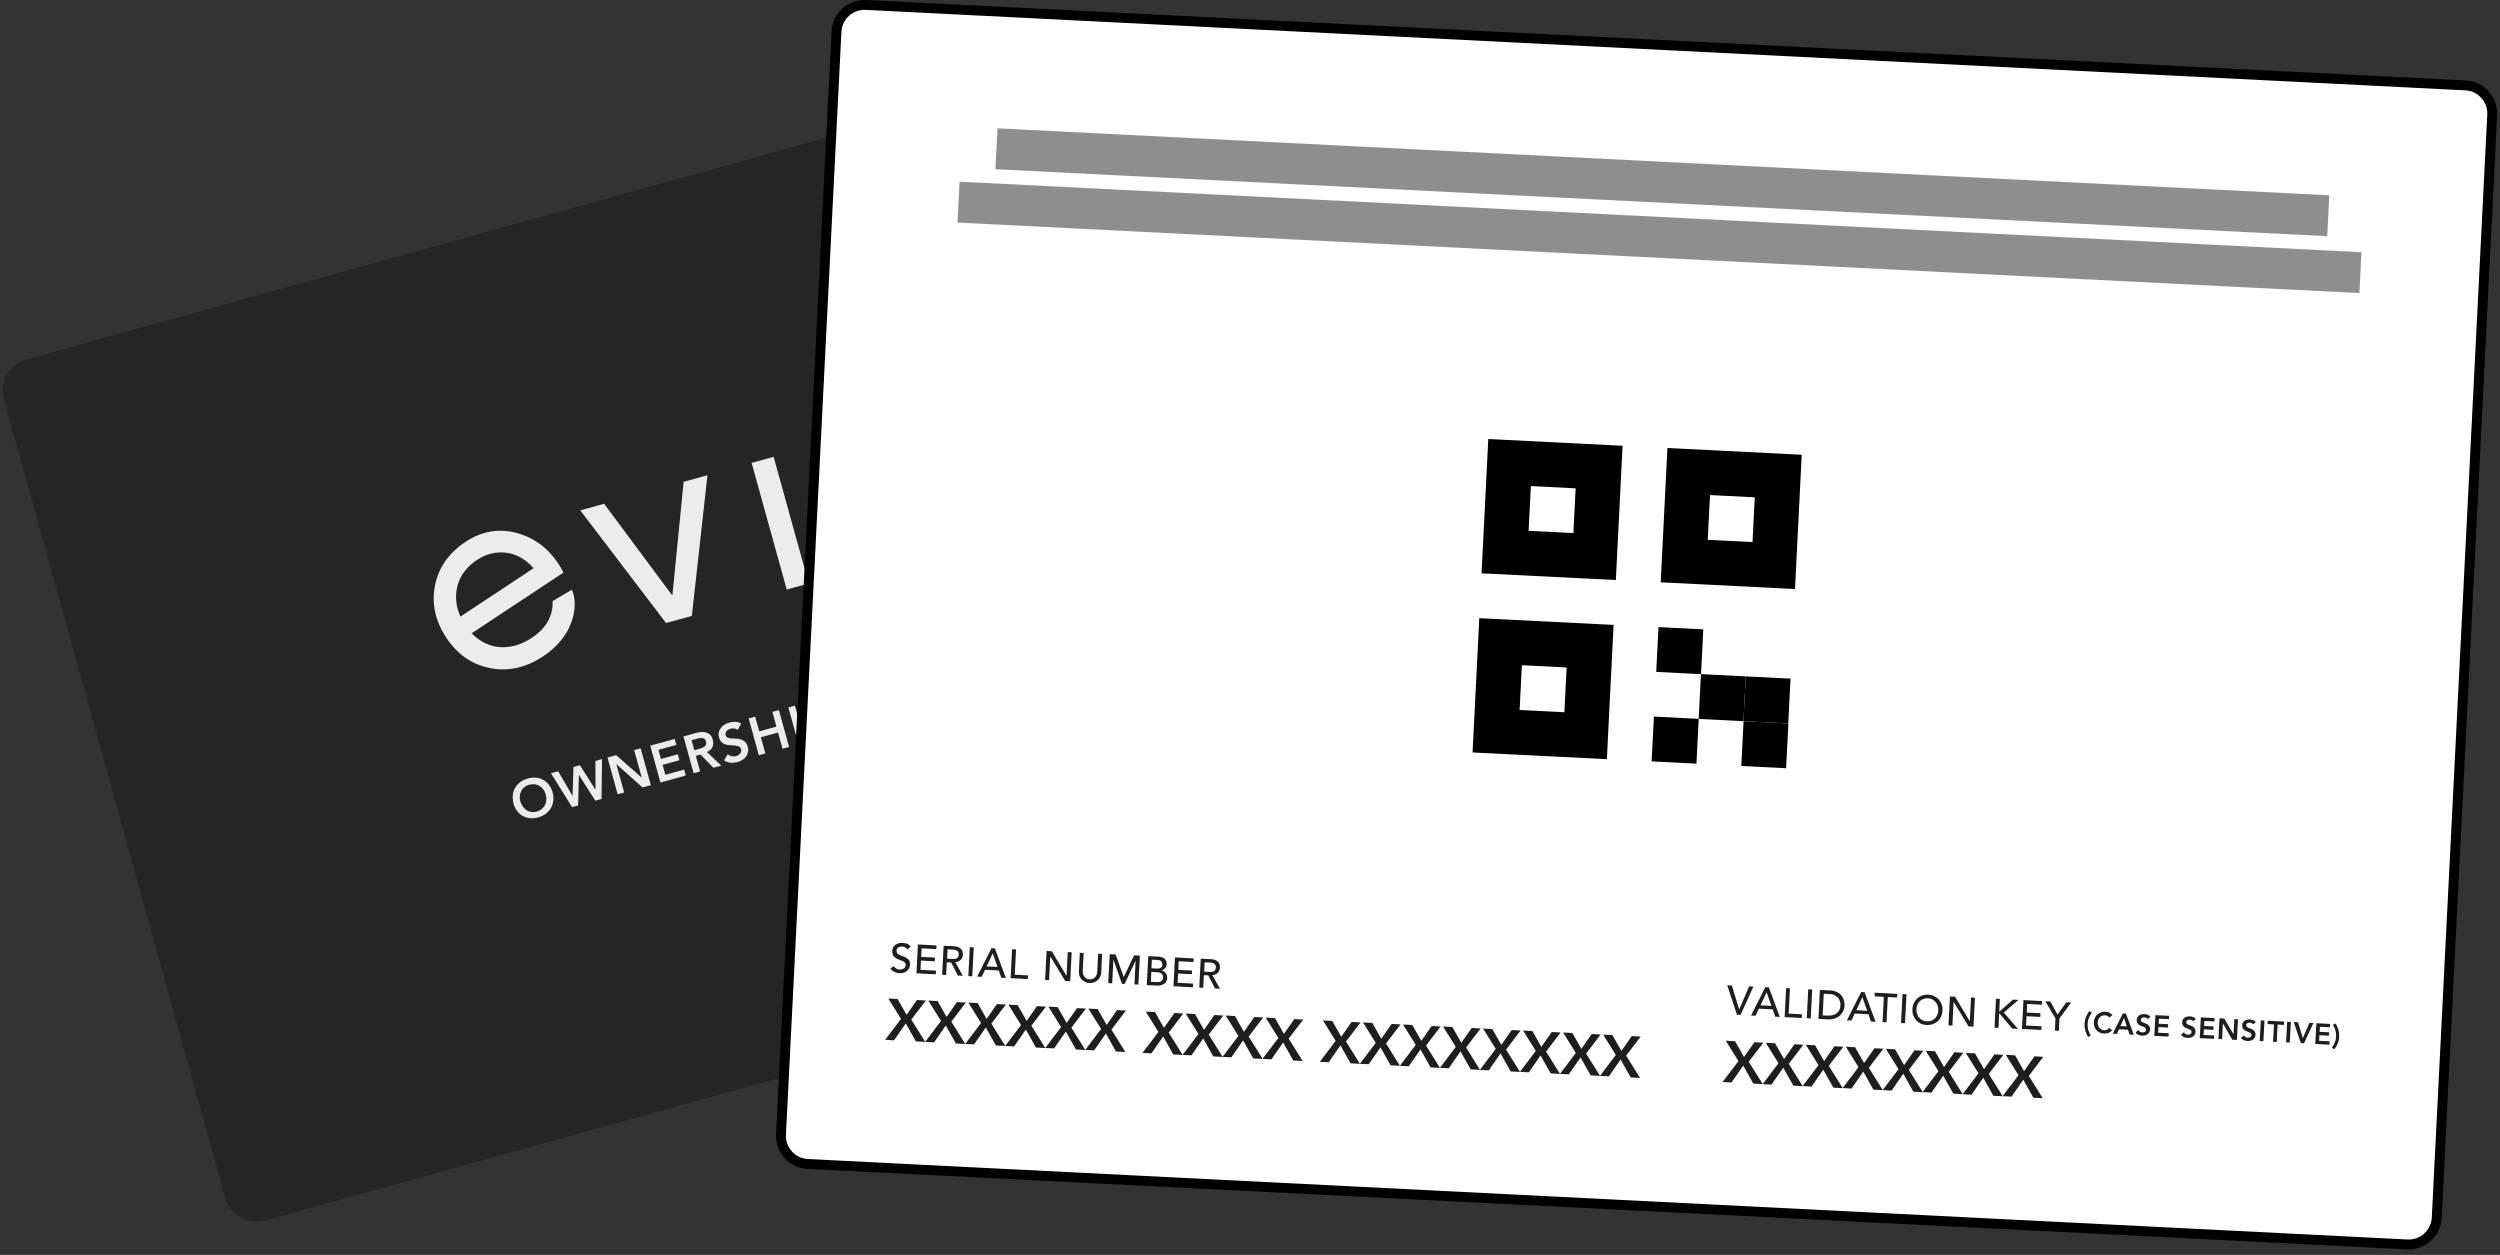 <svg width="253" height="127" viewBox="0 0 253 127" fill="none" xmlns="http://www.w3.org/2000/svg">
<rect x="0" y="0" width="253" height="127" fill="#333333" stroke="none"/>
<g clip-path="url(#clip0_2014_49594)">
<path d="M120.84 3.623L2.674 36.371C0.928 36.855 -0.095 38.663 0.389 40.408L22.788 121.232C23.272 122.978 25.079 124.001 26.825 123.517L144.991 90.769C146.736 90.285 147.759 88.478 147.276 86.732L124.876 5.908C124.393 4.162 122.585 3.14 120.84 3.623Z" fill="#252526"/>
<path d="M51.975 81.32C51.895 81.02 51.865 80.74 51.895 80.46C51.925 80.19 52.005 79.94 52.135 79.72C52.265 79.5 52.435 79.31 52.645 79.15C52.855 78.99 53.115 78.87 53.395 78.79C53.685 78.71 53.965 78.67 54.235 78.7C54.505 78.72 54.745 78.8 54.975 78.92C55.195 79.04 55.395 79.21 55.555 79.43C55.725 79.65 55.845 79.9 55.925 80.2C56.005 80.5 56.035 80.77 55.995 81.04C55.955 81.31 55.885 81.55 55.755 81.77C55.625 81.99 55.455 82.18 55.235 82.35C55.015 82.51 54.765 82.64 54.475 82.72C54.185 82.8 53.905 82.83 53.645 82.8C53.385 82.77 53.135 82.7 52.915 82.58C52.695 82.46 52.505 82.29 52.335 82.08C52.175 81.87 52.045 81.62 51.965 81.33L51.975 81.32ZM52.655 81.09C52.715 81.29 52.795 81.47 52.905 81.62C53.015 81.77 53.145 81.89 53.285 81.99C53.425 82.09 53.595 82.14 53.765 82.17C53.935 82.2 54.125 82.18 54.315 82.13C54.505 82.08 54.675 81.99 54.815 81.88C54.955 81.77 55.065 81.63 55.145 81.48C55.225 81.33 55.265 81.16 55.285 80.97C55.305 80.78 55.285 80.59 55.225 80.39C55.175 80.2 55.095 80.04 54.985 79.89C54.875 79.74 54.755 79.63 54.605 79.54C54.455 79.45 54.295 79.39 54.125 79.37C53.945 79.35 53.765 79.37 53.565 79.41C53.365 79.45 53.205 79.55 53.065 79.66C52.925 79.77 52.815 79.9 52.745 80.06C52.675 80.22 52.615 80.38 52.605 80.56C52.585 80.74 52.605 80.92 52.655 81.11V81.09Z" fill="#ECEDEB"/>
<path d="M55.755 78.25L56.485 78.05L57.935 80.54H57.945L58.035 77.62L58.685 77.44L60.255 79.9H60.265L60.255 77.01L60.925 76.82L60.875 80.85L60.245 81.03L58.595 78.43H58.585L58.505 81.51L57.895 81.68L55.755 78.25Z" fill="#ECEDEB"/>
<path d="M61.475 76.66L62.355 76.42L64.935 78.69H64.945L64.175 75.91L64.835 75.73L65.865 79.46L65.025 79.69L62.385 77.34H62.375L63.165 80.2L62.505 80.38L61.475 76.65V76.66Z" fill="#ECEDEB"/>
<path d="M65.805 75.46L68.275 74.78L68.445 75.38L66.635 75.88L66.885 76.8L68.595 76.33L68.765 76.93L67.055 77.4L67.335 78.41L69.235 77.88L69.405 78.48L66.835 79.19L65.805 75.46Z" fill="#ECEDEB"/>
<path d="M69.155 74.53L70.455 74.17C70.635 74.12 70.815 74.09 70.985 74.08C71.155 74.07 71.325 74.08 71.475 74.13C71.625 74.18 71.765 74.26 71.875 74.37C71.995 74.49 72.075 74.65 72.135 74.86C72.205 75.13 72.195 75.38 72.095 75.6C71.995 75.82 71.815 75.99 71.545 76.11L72.995 77.48L72.195 77.7L70.895 76.36L70.415 76.49L70.855 78.07L70.195 78.25L69.165 74.52L69.155 74.53ZM70.775 75.78C70.865 75.75 70.965 75.72 71.055 75.69C71.145 75.65 71.225 75.61 71.295 75.55C71.365 75.5 71.415 75.43 71.445 75.34C71.475 75.25 71.475 75.16 71.445 75.03C71.415 74.92 71.365 74.84 71.305 74.79C71.245 74.74 71.165 74.7 71.085 74.69C71.005 74.68 70.915 74.68 70.825 74.69C70.735 74.7 70.645 74.72 70.555 74.75L69.985 74.91L70.265 75.92L70.785 75.78H70.775Z" fill="#ECEDEB"/>
<path d="M74.655 73.87C74.555 73.79 74.445 73.74 74.315 73.72C74.185 73.71 74.055 73.72 73.925 73.75C73.845 73.77 73.775 73.8 73.705 73.84C73.635 73.88 73.585 73.92 73.535 73.98C73.485 74.04 73.455 74.1 73.435 74.17C73.415 74.24 73.415 74.32 73.435 74.4C73.475 74.53 73.545 74.61 73.645 74.65C73.755 74.69 73.875 74.72 74.015 74.73C74.155 74.74 74.315 74.75 74.485 74.75C74.655 74.75 74.815 74.78 74.965 74.82C75.115 74.87 75.255 74.94 75.385 75.05C75.505 75.16 75.605 75.32 75.665 75.55C75.725 75.75 75.735 75.94 75.695 76.11C75.655 76.28 75.595 76.43 75.505 76.56C75.405 76.69 75.285 76.81 75.135 76.9C74.985 77 74.815 77.07 74.635 77.12C74.405 77.18 74.165 77.21 73.935 77.19C73.695 77.17 73.475 77.09 73.275 76.95L73.645 76.33C73.755 76.43 73.895 76.5 74.045 76.53C74.195 76.56 74.345 76.56 74.495 76.52C74.575 76.5 74.645 76.47 74.715 76.42C74.785 76.38 74.845 76.33 74.895 76.27C74.945 76.21 74.985 76.14 75.005 76.07C75.025 75.99 75.025 75.91 75.005 75.83C74.965 75.69 74.895 75.6 74.785 75.55C74.675 75.5 74.555 75.47 74.405 75.45C74.265 75.44 74.105 75.43 73.935 75.42C73.765 75.42 73.605 75.39 73.455 75.35C73.305 75.31 73.165 75.23 73.045 75.12C72.925 75.01 72.825 74.85 72.765 74.63C72.715 74.44 72.705 74.26 72.745 74.1C72.785 73.94 72.855 73.79 72.955 73.66C73.055 73.53 73.185 73.42 73.335 73.33C73.485 73.24 73.645 73.17 73.825 73.12C74.025 73.07 74.225 73.04 74.425 73.05C74.625 73.06 74.815 73.11 75.005 73.21L74.665 73.86L74.655 73.87Z" fill="#ECEDEB"/>
<path d="M75.765 72.7L76.425 72.52L76.835 74.01L78.575 73.53L78.165 72.04L78.825 71.86L79.855 75.59L79.195 75.77L78.735 74.13L76.995 74.61L77.455 76.25L76.795 76.43L75.765 72.7Z" fill="#ECEDEB"/>
<path d="M79.785 71.59L80.445 71.41L81.475 75.14L80.815 75.32L79.785 71.59Z" fill="#ECEDEB"/>
<path d="M81.395 71.14L82.645 70.79C82.825 70.74 83.005 70.71 83.175 70.7C83.345 70.69 83.515 70.7 83.665 70.75C83.815 70.8 83.945 70.88 84.065 71C84.175 71.12 84.265 71.28 84.325 71.49C84.395 71.73 84.405 71.93 84.365 72.09C84.325 72.26 84.245 72.4 84.135 72.52C84.015 72.64 83.875 72.73 83.705 72.81C83.535 72.89 83.345 72.96 83.155 73.01L82.685 73.14L83.115 74.68L82.455 74.86L81.425 71.13L81.395 71.14ZM82.905 72.46C82.995 72.43 83.095 72.4 83.195 72.37C83.295 72.33 83.385 72.29 83.455 72.23C83.535 72.17 83.585 72.1 83.625 72.01C83.665 71.92 83.655 71.82 83.625 71.69C83.595 71.57 83.545 71.49 83.475 71.43C83.405 71.38 83.325 71.34 83.245 71.32C83.165 71.3 83.065 71.3 82.965 71.32C82.865 71.34 82.775 71.36 82.685 71.38L82.215 71.51L82.505 72.56L82.905 72.45V72.46Z" fill="#ECEDEB"/>
<path d="M89.245 69.91C89.065 69.8 88.905 69.74 88.765 69.73C88.625 69.72 88.485 69.73 88.355 69.76C88.165 69.81 87.995 69.9 87.855 70.01C87.715 70.12 87.605 70.25 87.535 70.41C87.465 70.57 87.405 70.73 87.395 70.91C87.385 71.09 87.395 71.27 87.445 71.46C87.505 71.66 87.585 71.84 87.695 71.99C87.805 72.14 87.935 72.26 88.075 72.36C88.215 72.46 88.385 72.51 88.555 72.54C88.735 72.57 88.915 72.55 89.105 72.5C89.255 72.46 89.395 72.38 89.515 72.27C89.635 72.16 89.735 72.01 89.815 71.81L90.475 72.05C90.375 72.33 90.215 72.55 89.995 72.73C89.785 72.9 89.535 73.03 89.265 73.1C88.975 73.18 88.695 73.21 88.435 73.18C88.175 73.15 87.925 73.08 87.705 72.96C87.485 72.84 87.295 72.67 87.125 72.46C86.965 72.25 86.835 72 86.755 71.71C86.675 71.42 86.645 71.13 86.675 70.85C86.705 70.58 86.785 70.33 86.915 70.11C87.045 69.89 87.215 69.7 87.425 69.54C87.635 69.38 87.895 69.26 88.175 69.18C88.425 69.11 88.675 69.09 88.915 69.12C89.155 69.15 89.395 69.25 89.645 69.41L89.235 69.93L89.245 69.91Z" fill="#ECEDEB"/>
<path d="M91.385 68.37L91.955 68.21L94.595 71.5L93.835 71.71L93.255 70.95L91.635 71.4L91.535 72.35L90.795 72.56L91.385 68.38V68.37ZM92.865 70.44L91.865 69.08L91.705 70.76L92.865 70.44Z" fill="#ECEDEB"/>
<path d="M94.115 67.62L95.415 67.26C95.595 67.21 95.775 67.18 95.945 67.17C96.115 67.16 96.285 67.17 96.435 67.22C96.585 67.27 96.725 67.35 96.835 67.46C96.955 67.58 97.035 67.74 97.095 67.95C97.165 68.22 97.155 68.47 97.055 68.69C96.955 68.91 96.775 69.08 96.505 69.2L97.955 70.57L97.155 70.79L95.855 69.45L95.375 69.58L95.815 71.16L95.155 71.34L94.125 67.61L94.115 67.62ZM95.735 68.87C95.825 68.84 95.925 68.81 96.015 68.78C96.105 68.74 96.185 68.7 96.255 68.64C96.325 68.59 96.375 68.52 96.405 68.43C96.435 68.35 96.435 68.25 96.405 68.12C96.375 68.01 96.325 67.93 96.265 67.88C96.205 67.83 96.125 67.79 96.045 67.78C95.965 67.77 95.875 67.77 95.785 67.78C95.695 67.79 95.605 67.81 95.515 67.84L94.945 68L95.225 69.01L95.745 68.87H95.735Z" fill="#ECEDEB"/>
<path d="M97.565 66.66L99.035 66.25C99.285 66.18 99.525 66.15 99.775 66.17C100.025 66.18 100.255 66.24 100.475 66.35C100.695 66.46 100.885 66.61 101.055 66.82C101.225 67.02 101.355 67.28 101.445 67.6C101.535 67.92 101.545 68.21 101.495 68.48C101.435 68.75 101.335 68.98 101.185 69.19C101.035 69.4 100.855 69.57 100.645 69.71C100.435 69.85 100.215 69.95 99.985 70.01L98.595 70.4L97.565 66.67V66.66ZM99.595 69.47C99.805 69.41 99.995 69.33 100.165 69.24C100.335 69.14 100.475 69.02 100.585 68.88C100.695 68.74 100.765 68.58 100.805 68.4C100.835 68.22 100.825 68.01 100.765 67.78C100.705 67.55 100.615 67.37 100.495 67.23C100.375 67.09 100.245 66.98 100.095 66.92C99.945 66.85 99.775 66.82 99.595 66.82C99.415 66.82 99.215 66.85 99.015 66.9L98.405 67.07L99.105 69.6L99.605 69.46L99.595 69.47Z" fill="#ECEDEB"/>
<path d="M78.291 46.228L76.064 46.845L79.617 59.662L81.843 59.045L78.291 46.228Z" fill="#ECEDEB"/>
<path d="M47.715 64.08C48.565 64.94 49.525 65.41 50.605 65.49C51.685 65.56 52.745 65.25 53.805 64.56C55.265 63.59 55.975 62.35 55.925 60.83L57.875 59.68C58.255 60.54 58.195 61.47 58.045 62.19C57.665 64.02 56.435 65.45 54.965 66.42C53.205 67.58 51.405 67.98 49.575 67.61C47.745 67.24 46.265 66.21 45.155 64.52C44.045 62.83 43.665 61.1 44.015 59.28C44.365 57.46 45.395 55.98 47.105 54.84C48.735 53.76 50.435 53.46 52.225 53.92C54.015 54.39 55.435 55.43 56.505 57.04C56.695 57.32 56.855 57.62 57.015 57.95L47.715 64.1V64.08ZM48.305 56.64C47.265 57.33 46.605 58.19 46.315 59.22C46.025 60.26 46.115 61.31 46.595 62.4L54.005 57.5C53.145 56.56 52.205 56.03 51.175 55.93C50.145 55.82 49.185 56.06 48.305 56.65V56.64Z" fill="#ECEDEB"/>
<path d="M88.765 52.71C89.615 53.57 90.575 54.04 91.655 54.12C92.735 54.19 93.795 53.88 94.855 53.19C96.315 52.22 97.025 50.98 96.975 49.46L98.925 48.31C99.305 49.17 99.245 50.1 99.095 50.82C98.715 52.65 97.485 54.08 96.015 55.05C94.255 56.21 92.455 56.61 90.625 56.24C88.795 55.87 87.315 54.84 86.205 53.15C85.095 51.48 84.715 49.73 85.065 47.91C85.415 46.09 86.445 44.61 88.155 43.47C89.785 42.39 91.485 42.09 93.275 42.55C95.065 43.02 96.485 44.06 97.555 45.67C97.745 45.95 97.905 46.25 98.065 46.58L88.765 52.73V52.71ZM89.355 45.27C88.315 45.96 87.655 46.82 87.365 47.85C87.075 48.89 87.165 49.94 87.645 51.03L95.055 46.13C94.195 45.19 93.255 44.66 92.225 44.56C91.195 44.45 90.235 44.69 89.355 45.28V45.27Z" fill="#ECEDEB"/>
<path d="M69.185 48.76L71.595 48.09L70.015 62.33L67.405 63.05L58.725 51.65L61.135 50.98L68.045 60.27L69.185 48.74V48.76Z" fill="#ECEDEB"/>
<path d="M91.335 59.74C91.635 59.66 91.925 59.7 92.205 59.87C92.485 60.04 92.665 60.29 92.755 60.62C92.845 60.95 92.815 61.26 92.665 61.55C92.515 61.84 92.285 62.02 91.985 62.11C91.685 62.2 91.395 62.16 91.165 61.98L91.235 62.24L90.655 62.4L89.785 59.26L90.365 59.1L90.685 60.26C90.795 59.99 91.005 59.82 91.325 59.73L91.335 59.74ZM91.235 61.53C91.385 61.62 91.545 61.63 91.725 61.58C91.905 61.53 92.035 61.43 92.125 61.28C92.215 61.13 92.225 60.96 92.175 60.77C92.125 60.58 92.025 60.45 91.875 60.36C91.725 60.27 91.555 60.26 91.375 60.31C91.195 60.36 91.065 60.46 90.975 60.61C90.895 60.76 90.875 60.93 90.925 61.11C90.975 61.29 91.075 61.43 91.225 61.52L91.235 61.53Z" fill="#ECEDEB"/>
<path d="M93.295 58.98C93.195 59.01 93.105 58.99 93.015 58.94C92.925 58.89 92.865 58.82 92.845 58.72C92.825 58.62 92.835 58.53 92.885 58.44C92.935 58.35 93.005 58.29 93.105 58.26C93.205 58.23 93.295 58.25 93.385 58.3C93.475 58.35 93.535 58.43 93.565 58.52C93.595 58.61 93.575 58.71 93.525 58.8C93.475 58.89 93.395 58.95 93.305 58.98H93.295ZM93.705 61.57L93.085 59.32L93.665 59.16L94.285 61.41L93.705 61.57Z" fill="#ECEDEB"/>
<path d="M97.115 60.63L96.445 60.82L95.345 60.03L95.625 61.05L95.045 61.21L94.175 58.07L94.755 57.91L95.275 59.8L95.775 58.59L96.465 58.4L95.865 59.76L97.105 60.64L97.115 60.63Z" fill="#ECEDEB"/>
<path d="M97.705 59.51C97.865 59.77 98.115 59.85 98.455 59.76C98.675 59.7 98.825 59.58 98.895 59.4L99.435 59.54C99.305 59.92 99.025 60.17 98.585 60.29C98.215 60.39 97.885 60.36 97.595 60.2C97.305 60.04 97.115 59.79 97.025 59.44C96.935 59.09 96.965 58.79 97.125 58.5C97.285 58.21 97.535 58.02 97.885 57.92C98.215 57.83 98.515 57.87 98.795 58.04C99.075 58.21 99.255 58.46 99.355 58.8C99.375 58.87 99.395 58.96 99.395 59.04L97.705 59.51ZM97.575 59.06L98.725 58.74C98.645 58.6 98.555 58.5 98.425 58.46C98.305 58.41 98.175 58.41 98.045 58.45C97.885 58.49 97.775 58.57 97.695 58.68C97.615 58.79 97.575 58.92 97.585 59.07L97.575 59.06Z" fill="#ECEDEB"/>
<path d="M100.295 58.02C100.315 58.08 100.365 58.12 100.455 58.13C100.545 58.15 100.655 58.15 100.775 58.15C100.895 58.15 101.025 58.15 101.145 58.16C101.275 58.17 101.385 58.22 101.495 58.3C101.605 58.38 101.675 58.5 101.715 58.65C101.775 58.88 101.745 59.08 101.605 59.25C101.465 59.42 101.265 59.54 101.015 59.61C100.555 59.74 100.195 59.65 99.925 59.34L100.345 58.92C100.465 59.1 100.635 59.15 100.865 59.09C101.075 59.03 101.155 58.94 101.125 58.81C101.105 58.75 101.055 58.71 100.965 58.7C100.875 58.68 100.765 58.68 100.645 58.68C100.525 58.68 100.395 58.68 100.275 58.66C100.145 58.65 100.035 58.6 99.925 58.53C99.815 58.45 99.745 58.34 99.705 58.2C99.645 57.98 99.675 57.78 99.805 57.61C99.935 57.44 100.115 57.32 100.365 57.25C100.545 57.2 100.725 57.19 100.895 57.24C101.065 57.28 101.215 57.37 101.345 57.49L100.925 57.9C100.815 57.77 100.665 57.72 100.505 57.77C100.435 57.79 100.375 57.82 100.335 57.87C100.295 57.92 100.285 57.97 100.295 58.03V58.02Z" fill="#ECEDEB"/>
<path d="M249.517 8.644L87.632 0.5C86.065 0.421 84.731 1.627 84.653 3.194L79.037 114.812C78.959 116.379 80.165 117.713 81.731 117.792L243.616 125.936C245.183 126.014 246.517 124.808 246.596 123.242L252.211 11.623C252.29 10.057 251.084 8.723 249.517 8.644Z" fill="white" stroke="black" stroke-miterlimit="10"/>
<path d="M91.185 103.12L89.895 101.05L90.835 101.1L91.745 102.7L92.795 101.2L93.695 101.25L92.225 103.18L93.635 105.44L92.685 105.39L91.665 103.57L90.475 105.28L89.575 105.23L91.175 103.12H91.185Z" fill="#201D1D"/>
<path d="M95.234 103.33L93.945 101.26L94.885 101.31L95.794 102.91L96.844 101.41L97.745 101.46L96.275 103.39L97.684 105.65L96.734 105.6L95.715 103.78L94.525 105.49L93.624 105.44L95.225 103.33H95.234Z" fill="#201D1D"/>
<path d="M99.285 103.53L97.995 101.46L98.935 101.51L99.845 103.11L100.895 101.61L101.795 101.66L100.325 103.59L101.735 105.85L100.785 105.8L99.765 103.98L98.575 105.69L97.675 105.65L99.275 103.54L99.285 103.53Z" fill="#201D1D"/>
<path d="M103.335 103.74L102.045 101.67L102.985 101.72L103.895 103.32L104.945 101.82L105.845 101.87L104.375 103.8L105.785 106.06L104.835 106.01L103.815 104.19L102.625 105.9L101.725 105.85L103.325 103.74H103.335Z" fill="#201D1D"/>
<path d="M107.385 103.94L106.095 101.87L107.035 101.92L107.945 103.52L108.995 102.02L109.895 102.07L108.425 104L109.835 106.26L108.885 106.21L107.865 104.39L106.675 106.1L105.775 106.06L107.375 103.95L107.385 103.94Z" fill="#201D1D"/>
<path d="M111.435 104.14L110.145 102.07L111.085 102.12L111.995 103.72L113.045 102.22L113.945 102.27L112.475 104.2L113.885 106.46L112.935 106.41L111.915 104.59L110.725 106.3L109.825 106.25L111.425 104.14H111.435Z" fill="#201D1D"/>
<path d="M117.235 104.44L115.945 102.37L116.885 102.42L117.795 104.02L118.845 102.52L119.745 102.57L118.275 104.5L119.685 106.76L118.735 106.71L117.715 104.89L116.525 106.6L115.625 106.55L117.225 104.44H117.235Z" fill="#201D1D"/>
<path d="M121.285 104.64L119.995 102.57L120.935 102.62L121.845 104.22L122.895 102.72L123.795 102.77L122.325 104.7L123.735 106.96L122.785 106.91L121.765 105.09L120.575 106.8L119.675 106.76L121.275 104.65L121.285 104.64Z" fill="#201D1D"/>
<path d="M125.325 104.84L124.035 102.77L124.975 102.82L125.885 104.42L126.935 102.92L127.835 102.97L126.365 104.9L127.775 107.16L126.825 107.11L125.805 105.29L124.615 107L123.715 106.96L125.315 104.85L125.325 104.84Z" fill="#201D1D"/>
<path d="M129.375 105.05L128.085 102.98L129.025 103.03L129.935 104.63L130.985 103.13L131.885 103.18L130.415 105.11L131.825 107.37L130.875 107.32L129.855 105.5L128.665 107.21L127.765 107.16L129.365 105.05H129.375Z" fill="#201D1D"/>
<path d="M135.174 105.34L133.884 103.27L134.824 103.32L135.734 104.92L136.784 103.42L137.684 103.47L136.214 105.4L137.624 107.66L136.674 107.61L135.654 105.79L134.464 107.5L133.564 107.45L135.164 105.34H135.174Z" fill="#201D1D"/>
<path d="M139.225 105.54L137.935 103.47L138.875 103.52L139.785 105.12L140.835 103.62L141.735 103.67L140.265 105.6L141.675 107.86L140.725 107.81L139.705 105.99L138.515 107.7L137.615 107.66L139.215 105.55L139.225 105.54Z" fill="#201D1D"/>
<path d="M143.275 105.75L141.985 103.68L142.925 103.73L143.835 105.33L144.885 103.83L145.785 103.88L144.315 105.81L145.725 108.07L144.775 108.02L143.755 106.2L142.565 107.91L141.665 107.86L143.265 105.75H143.275Z" fill="#201D1D"/>
<path d="M147.325 105.95L146.035 103.88L146.975 103.93L147.885 105.53L148.935 104.03L149.835 104.08L148.365 106.01L149.775 108.27L148.825 108.22L147.805 106.4L146.615 108.11L145.715 108.07L147.315 105.96L147.325 105.95Z" fill="#201D1D"/>
<path d="M151.375 106.16L150.085 104.09L151.025 104.14L151.935 105.74L152.985 104.24L153.885 104.29L152.415 106.22L153.825 108.48L152.875 108.43L151.855 106.61L150.665 108.32L149.765 108.27L151.365 106.16H151.375Z" fill="#201D1D"/>
<path d="M155.424 106.36L154.134 104.29L155.074 104.34L155.984 105.94L157.034 104.44L157.934 104.49L156.464 106.42L157.874 108.68L156.924 108.63L155.904 106.81L154.714 108.52L153.814 108.47L155.414 106.36H155.424Z" fill="#201D1D"/>
<path d="M159.474 106.56L158.184 104.49L159.124 104.54L160.034 106.14L161.084 104.64L161.984 104.69L160.514 106.62L161.924 108.88L160.974 108.83L159.954 107.01L158.764 108.72L157.864 108.68L159.464 106.57L159.474 106.56Z" fill="#201D1D"/>
<path d="M163.525 106.77L162.235 104.7L163.175 104.75L164.085 106.35L165.135 104.85L166.035 104.9L164.565 106.83L165.975 109.09L165.025 109.04L164.005 107.22L162.815 108.93L161.915 108.88L163.515 106.77H163.525Z" fill="#201D1D"/>
<path d="M175.935 107.39L174.645 105.32L175.585 105.37L176.495 106.97L177.545 105.47L178.445 105.52L176.975 107.45L178.385 109.71L177.435 109.66L176.415 107.84L175.225 109.55L174.325 109.5L175.925 107.39H175.935Z" fill="#201D1D"/>
<path d="M179.985 107.6L178.695 105.53L179.635 105.58L180.545 107.18L181.595 105.68L182.495 105.73L181.025 107.66L182.435 109.92L181.485 109.87L180.465 108.05L179.275 109.76L178.375 109.72L179.975 107.61L179.985 107.6Z" fill="#201D1D"/>
<path d="M184.035 107.8L182.745 105.73L183.685 105.78L184.595 107.38L185.645 105.88L186.545 105.93L185.075 107.86L186.485 110.12L185.535 110.07L184.515 108.25L183.325 109.96L182.425 109.91L184.025 107.8H184.035Z" fill="#201D1D"/>
<path d="M188.086 108L186.796 105.93L187.736 105.98L188.646 107.58L189.696 106.08L190.596 106.13L189.126 108.06L190.536 110.32L189.586 110.27L188.566 108.45L187.376 110.16L186.476 110.11L188.076 108H188.086Z" fill="#201D1D"/>
<path d="M192.135 108.21L190.845 106.14L191.785 106.19L192.695 107.79L193.745 106.29L194.645 106.34L193.175 108.27L194.585 110.53L193.635 110.48L192.615 108.66L191.425 110.37L190.525 110.32L192.125 108.21H192.135Z" fill="#201D1D"/>
<path d="M196.175 108.41L194.885 106.34L195.825 106.39L196.735 107.99L197.785 106.49L198.685 106.54L197.215 108.47L198.625 110.73L197.675 110.68L196.655 108.86L195.465 110.57L194.565 110.52L196.165 108.41H196.175Z" fill="#201D1D"/>
<path d="M200.225 108.62L198.935 106.55L199.875 106.6L200.785 108.2L201.835 106.7L202.735 106.75L201.265 108.68L202.675 110.94L201.725 110.89L200.705 109.07L199.515 110.78L198.615 110.74L200.215 108.63L200.225 108.62Z" fill="#201D1D"/>
<path d="M204.275 108.82L202.985 106.75L203.925 106.8L204.835 108.4L205.885 106.9L206.785 106.95L205.315 108.88L206.725 111.14L205.775 111.09L204.755 109.27L203.565 110.98L202.665 110.93L204.265 108.82H204.275Z" fill="#201D1D"/>
<path d="M168.744 45.34L168.064 58.93L181.654 59.61L182.334 46.02L168.744 45.34ZM177.354 54.86L172.824 54.63L173.054 50.1L177.584 50.33L177.354 54.86Z" fill="black"/>
<path d="M150.615 44.43L149.935 58.02L163.525 58.7L164.205 45.11L150.615 44.43ZM159.225 53.95L154.695 53.72L154.925 49.19L159.455 49.42L159.225 53.95Z" fill="black"/>
<path d="M172.373 63.691L167.839 63.462L167.611 67.997L172.145 68.225L172.373 63.691Z" fill="black"/>
<path d="M176.669 68.451L172.135 68.222L171.907 72.757L176.441 72.985L176.669 68.451Z" fill="black"/>
<path d="M171.909 72.746L167.375 72.518L167.147 77.052L171.681 77.28L171.909 72.746Z" fill="black"/>
<path d="M181.201 68.678L176.667 68.45L176.439 72.984L180.973 73.212L181.201 68.678Z" fill="black"/>
<path d="M180.984 73.211L176.45 72.983L176.222 77.517L180.756 77.746L180.984 73.211Z" fill="black"/>
<path d="M149.705 62.56L149.025 76.15L162.615 76.83L163.295 63.24L149.705 62.56ZM158.315 72.08L153.785 71.85L154.015 67.32L158.545 67.55L158.315 72.08Z" fill="black"/>
<path d="M235.724 19.768L100.945 12.988L100.737 17.123L235.516 23.903L235.724 19.768Z" fill="#8E8E8E"/>
<path d="M238.98 25.525L97.109 18.388L96.901 22.523L238.772 29.66L238.98 25.525Z" fill="#8E8E8E"/>
<path d="M90.455 97.78C90.525 97.89 90.605 97.97 90.715 98.03C90.825 98.09 90.935 98.12 91.055 98.12C91.125 98.12 91.185 98.12 91.255 98.1C91.325 98.08 91.385 98.05 91.445 98.02C91.505 97.98 91.555 97.93 91.595 97.87C91.635 97.81 91.655 97.74 91.655 97.66C91.655 97.55 91.625 97.46 91.565 97.4C91.495 97.34 91.415 97.28 91.305 97.24C91.195 97.2 91.085 97.15 90.965 97.11C90.845 97.07 90.725 97.01 90.625 96.94C90.525 96.87 90.435 96.77 90.375 96.66C90.305 96.54 90.285 96.39 90.295 96.2C90.295 96.11 90.325 96.02 90.365 95.93C90.405 95.84 90.475 95.75 90.555 95.67C90.635 95.59 90.745 95.53 90.875 95.48C91.005 95.43 91.155 95.41 91.335 95.42C91.495 95.42 91.645 95.46 91.795 95.51C91.935 95.56 92.065 95.66 92.165 95.8L91.825 96.08C91.775 96 91.715 95.93 91.625 95.88C91.535 95.83 91.435 95.8 91.315 95.79C91.205 95.79 91.115 95.79 91.035 95.82C90.955 95.84 90.905 95.88 90.855 95.92C90.805 95.96 90.775 96.01 90.755 96.06C90.735 96.11 90.725 96.16 90.725 96.2C90.725 96.32 90.755 96.42 90.815 96.49C90.885 96.56 90.965 96.62 91.075 96.66C91.185 96.7 91.295 96.75 91.415 96.79C91.535 96.83 91.655 96.88 91.755 96.95C91.855 97.01 91.945 97.1 92.005 97.2C92.075 97.3 92.095 97.44 92.095 97.62C92.095 97.76 92.055 97.89 91.995 98C91.935 98.11 91.855 98.2 91.765 98.28C91.675 98.35 91.555 98.41 91.435 98.44C91.305 98.48 91.175 98.49 91.035 98.48C90.845 98.48 90.675 98.43 90.505 98.35C90.335 98.28 90.215 98.17 90.115 98.02L90.455 97.76V97.78Z" fill="#201D1D"/>
<path d="M92.885 95.58L94.775 95.68L94.755 96.05L93.265 95.97L93.225 96.84L94.615 96.91L94.595 97.28L93.205 97.21L93.155 98.15L94.725 98.23L94.705 98.6L92.745 98.5L92.895 95.57L92.885 95.58Z" fill="#201D1D"/>
<path d="M95.515 95.71L96.545 95.76C96.735 95.76 96.885 95.8 97.005 95.86C97.125 95.92 97.215 95.99 97.285 96.07C97.355 96.15 97.395 96.24 97.415 96.34C97.435 96.44 97.445 96.53 97.445 96.63C97.445 96.72 97.415 96.81 97.385 96.9C97.345 96.99 97.295 97.06 97.225 97.13C97.155 97.2 97.085 97.25 96.985 97.3C96.895 97.34 96.795 97.37 96.675 97.37L97.435 98.75L96.935 98.73L96.255 97.4L95.815 97.38L95.745 98.67L95.345 98.65L95.495 95.72L95.515 95.71ZM95.845 97.02L96.365 97.05C96.445 97.05 96.515 97.05 96.595 97.05C96.675 97.05 96.735 97.02 96.805 96.99C96.875 96.96 96.915 96.91 96.955 96.85C96.995 96.79 97.015 96.71 97.025 96.61C97.025 96.51 97.025 96.43 96.985 96.36C96.955 96.3 96.905 96.25 96.845 96.21C96.785 96.17 96.725 96.15 96.645 96.13C96.575 96.11 96.495 96.1 96.415 96.1L95.895 96.07L95.845 97.01V97.02Z" fill="#201D1D"/>
<path d="M98.145 95.85L98.545 95.87L98.395 98.8L97.995 98.78L98.145 95.85Z" fill="#201D1D"/>
<path d="M100.325 95.96L100.685 95.98L101.795 98.97L101.335 98.95L101.075 98.21L99.684 98.14L99.355 98.85L98.894 98.83L100.335 95.97L100.325 95.96ZM100.945 97.85L100.465 96.48L99.844 97.8L100.955 97.86L100.945 97.85Z" fill="#201D1D"/>
<path d="M102.425 96.06L102.825 96.08L102.695 98.64L104.035 98.71L104.015 99.08L102.275 98.99L102.425 96.06Z" fill="#201D1D"/>
<path d="M105.925 96.24L106.445 96.27L107.935 98.76L108.055 96.35L108.455 96.37L108.305 99.3L107.795 99.27L106.285 96.78L106.165 99.19L105.765 99.17L105.915 96.24H105.925Z" fill="#201D1D"/>
<path d="M109.665 96.43L109.575 98.23C109.575 98.32 109.575 98.42 109.595 98.52C109.615 98.62 109.655 98.71 109.705 98.8C109.755 98.89 109.835 98.96 109.925 99.01C110.015 99.07 110.135 99.1 110.265 99.11C110.405 99.11 110.525 99.1 110.615 99.05C110.715 99 110.795 98.94 110.855 98.86C110.915 98.78 110.965 98.69 110.995 98.59C111.025 98.49 111.045 98.4 111.045 98.31L111.135 96.51L111.535 96.53L111.445 98.39C111.445 98.56 111.405 98.71 111.335 98.85C111.265 98.99 111.185 99.1 111.075 99.2C110.965 99.3 110.845 99.37 110.705 99.42C110.565 99.47 110.415 99.49 110.255 99.48C110.095 99.47 109.945 99.44 109.815 99.37C109.685 99.3 109.565 99.22 109.465 99.12C109.365 99.01 109.295 98.89 109.245 98.75C109.195 98.61 109.175 98.45 109.185 98.28L109.275 96.42L109.675 96.44L109.665 96.43Z" fill="#201D1D"/>
<path d="M112.305 96.56L112.895 96.59L113.715 98.85H113.735L114.765 96.68L115.355 96.71L115.205 99.64L114.805 99.62L114.925 97.21L113.815 99.57H113.545L112.675 97.1L112.555 99.51L112.155 99.49L112.305 96.56Z" fill="#201D1D"/>
<path d="M116.195 96.76L117.215 96.81C117.345 96.81 117.455 96.84 117.565 96.87C117.675 96.91 117.765 96.95 117.845 97.02C117.925 97.08 117.975 97.16 118.015 97.26C118.055 97.36 118.075 97.46 118.065 97.59C118.065 97.76 118.005 97.89 117.905 97.99C117.805 98.09 117.685 98.16 117.525 98.21C117.615 98.23 117.695 98.25 117.775 98.3C117.845 98.34 117.915 98.4 117.965 98.47C118.015 98.54 118.055 98.62 118.085 98.7C118.115 98.78 118.125 98.88 118.125 98.98C118.125 99.11 118.085 99.23 118.025 99.33C117.965 99.43 117.885 99.51 117.795 99.57C117.695 99.63 117.585 99.68 117.465 99.71C117.335 99.74 117.205 99.75 117.055 99.74L116.055 99.69L116.205 96.76H116.195ZM116.465 99.36L117.045 99.39C117.105 99.39 117.175 99.39 117.245 99.39C117.315 99.39 117.385 99.36 117.455 99.33C117.525 99.3 117.575 99.25 117.625 99.19C117.675 99.13 117.695 99.04 117.705 98.94C117.705 98.77 117.665 98.63 117.555 98.54C117.445 98.45 117.295 98.4 117.105 98.39L116.515 98.36L116.465 99.38V99.36ZM116.535 97.99L117.075 98.02C117.145 98.02 117.225 98.02 117.285 98.01C117.355 98 117.415 97.98 117.465 97.94C117.515 97.91 117.555 97.86 117.585 97.81C117.615 97.76 117.635 97.69 117.635 97.61C117.635 97.49 117.605 97.39 117.535 97.3C117.465 97.21 117.345 97.16 117.185 97.15L116.565 97.12L116.525 97.99H116.535Z" fill="#201D1D"/>
<path d="M118.905 96.89L120.795 96.99L120.775 97.36L119.285 97.28L119.245 98.15L120.635 98.22L120.615 98.59L119.225 98.52L119.175 99.46L120.745 99.54L120.725 99.91L118.755 99.81L118.905 96.88V96.89Z" fill="#201D1D"/>
<path d="M121.535 97.02L122.565 97.07C122.755 97.07 122.905 97.11 123.025 97.17C123.145 97.23 123.235 97.3 123.305 97.38C123.375 97.46 123.415 97.55 123.435 97.65C123.455 97.75 123.465 97.84 123.465 97.94C123.465 98.03 123.435 98.12 123.405 98.21C123.365 98.3 123.315 98.37 123.245 98.44C123.185 98.51 123.105 98.56 123.005 98.61C122.915 98.65 122.815 98.68 122.695 98.68L123.455 100.06L122.955 100.03L122.275 98.7L121.835 98.68L121.765 99.97L121.365 99.95L121.515 97.02H121.535ZM121.865 98.33L122.385 98.36C122.465 98.36 122.535 98.36 122.615 98.36C122.695 98.36 122.755 98.33 122.825 98.3C122.895 98.27 122.935 98.22 122.975 98.16C123.015 98.1 123.035 98.02 123.045 97.92C123.045 97.82 123.045 97.74 123.005 97.67C122.975 97.61 122.925 97.56 122.865 97.52C122.805 97.48 122.745 97.46 122.665 97.44C122.595 97.42 122.515 97.41 122.435 97.41L121.915 97.38L121.865 98.32V98.33Z" fill="#201D1D"/>
<path d="M174.805 99.71L175.265 99.73L176.005 102.16L177.015 99.82L177.445 99.84L176.145 102.71L175.775 102.69L174.795 99.7L174.805 99.71Z" fill="#201D1D"/>
<path d="M178.645 99.9L179.005 99.92L180.115 102.91L179.655 102.89L179.395 102.15L177.995 102.08L177.665 102.79L177.205 102.77L178.645 99.91V99.9ZM179.265 101.79L178.785 100.42L178.165 101.74L179.275 101.8L179.265 101.79Z" fill="#201D1D"/>
<path d="M180.744 100L181.144 100.02L181.014 102.58L182.364 102.65L182.344 103.02L180.604 102.93L180.754 100H180.744Z" fill="#201D1D"/>
<path d="M182.995 100.12L183.395 100.14L183.245 103.07L182.845 103.05L182.995 100.12Z" fill="#201D1D"/>
<path d="M184.185 100.18L185.205 100.23C185.415 100.24 185.595 100.27 185.745 100.33C185.895 100.39 186.035 100.45 186.145 100.54C186.255 100.62 186.345 100.72 186.415 100.83C186.485 100.93 186.535 101.04 186.575 101.15C186.615 101.26 186.645 101.37 186.655 101.48C186.665 101.59 186.675 101.69 186.665 101.78C186.665 101.97 186.615 102.15 186.535 102.32C186.455 102.49 186.345 102.64 186.205 102.77C186.065 102.9 185.885 103 185.685 103.07C185.485 103.14 185.245 103.17 184.985 103.16L184.025 103.11L184.175 100.18H184.185ZM184.455 102.76L184.955 102.78C185.125 102.78 185.285 102.78 185.435 102.74C185.585 102.7 185.725 102.64 185.845 102.56C185.965 102.47 186.055 102.36 186.135 102.23C186.205 102.1 186.245 101.94 186.255 101.76C186.255 101.67 186.255 101.56 186.225 101.43C186.205 101.3 186.145 101.18 186.075 101.06C186.005 100.94 185.885 100.84 185.735 100.75C185.595 100.66 185.405 100.61 185.165 100.6L184.565 100.57L184.455 102.75V102.76Z" fill="#201D1D"/>
<path d="M188.335 100.39L188.695 100.41L189.805 103.4L189.345 103.38L189.085 102.64L187.695 102.57L187.365 103.28L186.905 103.26L188.345 100.4L188.335 100.39ZM188.955 102.28L188.475 100.91L187.855 102.23L188.965 102.29L188.955 102.28Z" fill="#201D1D"/>
<path d="M190.645 100.88L189.705 100.83L189.725 100.46L192.005 100.58L191.985 100.95L191.045 100.9L190.915 103.46L190.515 103.44L190.645 100.88Z" fill="#201D1D"/>
<path d="M192.535 100.6L192.935 100.62L192.785 103.55L192.385 103.53L192.535 100.6Z" fill="#201D1D"/>
<path d="M194.975 103.73C194.755 103.72 194.545 103.67 194.365 103.58C194.185 103.49 194.025 103.38 193.905 103.23C193.775 103.09 193.685 102.92 193.615 102.73C193.545 102.54 193.525 102.33 193.535 102.12C193.545 101.9 193.595 101.7 193.675 101.52C193.765 101.34 193.875 101.18 194.015 101.05C194.155 100.92 194.325 100.82 194.515 100.75C194.705 100.68 194.915 100.65 195.135 100.66C195.355 100.67 195.565 100.72 195.745 100.81C195.925 100.9 196.085 101.01 196.215 101.16C196.345 101.31 196.435 101.47 196.505 101.66C196.575 101.85 196.595 102.06 196.585 102.27C196.575 102.49 196.525 102.69 196.445 102.87C196.365 103.05 196.245 103.21 196.105 103.34C195.965 103.47 195.795 103.57 195.605 103.64C195.415 103.71 195.205 103.74 194.985 103.73H194.975ZM194.995 103.36C195.165 103.36 195.315 103.34 195.455 103.29C195.595 103.24 195.715 103.16 195.815 103.06C195.915 102.96 195.995 102.84 196.055 102.7C196.115 102.56 196.145 102.41 196.155 102.25C196.165 102.09 196.145 101.94 196.095 101.79C196.045 101.65 195.985 101.52 195.885 101.41C195.795 101.3 195.685 101.21 195.555 101.14C195.425 101.07 195.275 101.03 195.105 101.02C194.935 101.01 194.785 101.04 194.645 101.09C194.505 101.15 194.385 101.22 194.285 101.32C194.185 101.42 194.105 101.54 194.045 101.68C193.985 101.82 193.955 101.97 193.945 102.13C193.935 102.29 193.955 102.44 194.005 102.59C194.045 102.74 194.115 102.86 194.205 102.97C194.295 103.08 194.405 103.17 194.535 103.24C194.665 103.31 194.815 103.35 194.985 103.36H194.995Z" fill="#201D1D"/>
<path d="M197.335 100.84L197.855 100.87L199.345 103.36L199.465 100.95L199.865 100.97L199.715 103.9L199.215 103.87L197.705 101.38L197.585 103.79L197.185 103.77L197.335 100.84Z" fill="#201D1D"/>
<path d="M201.985 101.07L202.385 101.09L202.325 102.36H202.355L203.715 101.16L204.265 101.19L202.785 102.47L204.215 104.12L203.635 104.09L202.345 102.56H202.315L202.245 104.02L201.845 104L201.995 101.07H201.985Z" fill="#201D1D"/>
<path d="M204.765 101.21L206.655 101.31L206.635 101.68L205.145 101.6L205.105 102.47L206.495 102.54L206.475 102.91L205.085 102.84L205.035 103.78L206.605 103.86L206.585 104.23L204.625 104.13L204.775 101.2L204.765 101.21Z" fill="#201D1D"/>
<path d="M208.005 103.06L206.985 101.32L207.495 101.35L208.225 102.68L209.115 101.43L209.605 101.45L208.415 103.07L208.355 104.32L207.955 104.3L208.015 103.05L208.005 103.06Z" fill="#201D1D"/>
<path d="M211.695 102.48C211.565 102.65 211.465 102.83 211.395 103.02C211.315 103.21 211.275 103.41 211.265 103.62C211.265 103.83 211.275 104.03 211.335 104.23C211.395 104.43 211.475 104.62 211.585 104.79L211.325 104.94C211.195 104.75 211.105 104.54 211.035 104.31C210.975 104.08 210.945 103.85 210.955 103.61C210.965 103.37 211.015 103.14 211.105 102.92C211.195 102.7 211.305 102.5 211.455 102.32L211.695 102.49V102.48Z" fill="#201D1D"/>
<path d="M213.465 102.98C213.395 102.89 213.325 102.83 213.255 102.8C213.185 102.77 213.115 102.75 213.045 102.75C212.935 102.75 212.835 102.75 212.745 102.79C212.655 102.83 212.575 102.87 212.515 102.94C212.445 103.01 212.395 103.08 212.355 103.17C212.315 103.26 212.295 103.36 212.285 103.46C212.285 103.57 212.285 103.68 212.325 103.77C212.355 103.87 212.405 103.95 212.455 104.02C212.515 104.09 212.585 104.15 212.675 104.19C212.765 104.23 212.855 104.26 212.965 104.26C213.045 104.26 213.135 104.25 213.215 104.21C213.295 104.17 213.375 104.11 213.445 104.03L213.745 104.26C213.645 104.39 213.525 104.47 213.385 104.53C213.245 104.58 213.105 104.6 212.945 104.6C212.785 104.6 212.635 104.56 212.505 104.5C212.375 104.44 212.255 104.36 212.165 104.26C212.075 104.16 212.005 104.04 211.955 103.9C211.905 103.76 211.885 103.61 211.895 103.45C211.895 103.28 211.935 103.13 212.005 103C212.065 102.87 212.145 102.75 212.255 102.66C212.365 102.57 212.475 102.5 212.615 102.45C212.755 102.4 212.905 102.39 213.065 102.39C213.205 102.39 213.335 102.43 213.455 102.48C213.575 102.54 213.685 102.63 213.785 102.75L213.485 102.95L213.465 102.98Z" fill="#201D1D"/>
<path d="M214.824 102.56L215.144 102.58L215.944 104.72L215.524 104.7L215.354 104.21L214.444 104.16L214.234 104.63L213.814 104.61L214.834 102.56H214.824ZM215.234 103.88L214.954 103.01L214.584 103.84L215.234 103.87V103.88Z" fill="#201D1D"/>
<path d="M217.365 103.14C217.325 103.08 217.275 103.04 217.215 103.01C217.155 102.98 217.085 102.96 217.005 102.96C216.965 102.96 216.915 102.96 216.875 102.96C216.835 102.96 216.795 102.98 216.765 103C216.735 103.02 216.705 103.05 216.685 103.08C216.665 103.11 216.655 103.15 216.645 103.2C216.645 103.27 216.665 103.33 216.705 103.37C216.755 103.41 216.815 103.45 216.885 103.48C216.955 103.51 217.035 103.54 217.125 103.57C217.215 103.6 217.285 103.64 217.355 103.69C217.425 103.74 217.485 103.8 217.525 103.88C217.575 103.96 217.595 104.06 217.585 104.18C217.585 104.29 217.555 104.39 217.505 104.47C217.455 104.55 217.405 104.62 217.325 104.67C217.255 104.72 217.165 104.76 217.075 104.78C216.985 104.8 216.885 104.81 216.785 104.81C216.655 104.81 216.535 104.78 216.415 104.73C216.295 104.68 216.195 104.6 216.115 104.5L216.405 104.24C216.445 104.31 216.505 104.37 216.575 104.41C216.645 104.45 216.725 104.48 216.805 104.48C216.845 104.48 216.895 104.48 216.935 104.47C216.975 104.47 217.015 104.44 217.055 104.42C217.095 104.4 217.125 104.37 217.145 104.33C217.165 104.29 217.185 104.25 217.185 104.21C217.185 104.13 217.165 104.07 217.115 104.03C217.065 103.99 217.005 103.95 216.935 103.92C216.865 103.89 216.785 103.86 216.695 103.83C216.615 103.8 216.535 103.76 216.465 103.71C216.395 103.66 216.335 103.6 216.295 103.52C216.255 103.44 216.235 103.34 216.235 103.22C216.235 103.11 216.265 103.02 216.315 102.94C216.365 102.86 216.425 102.8 216.495 102.75C216.565 102.7 216.655 102.67 216.745 102.65C216.835 102.63 216.935 102.62 217.035 102.63C217.145 102.63 217.255 102.66 217.355 102.7C217.455 102.74 217.545 102.8 217.625 102.88L217.335 103.15L217.365 103.14Z" fill="#201D1D"/>
<path d="M218.125 102.73L219.515 102.8L219.495 103.14L218.485 103.09L218.455 103.6L219.415 103.65L219.395 103.99L218.435 103.94L218.405 104.51L219.475 104.56L219.455 104.9L218.015 104.83L218.125 102.74V102.73Z" fill="#201D1D"/>
<path d="M221.965 103.37C221.925 103.31 221.875 103.27 221.815 103.24C221.755 103.21 221.685 103.19 221.605 103.19C221.565 103.19 221.515 103.19 221.475 103.19C221.435 103.19 221.395 103.21 221.365 103.23C221.335 103.25 221.305 103.28 221.285 103.31C221.265 103.34 221.255 103.38 221.245 103.43C221.245 103.5 221.265 103.56 221.305 103.6C221.355 103.64 221.415 103.68 221.485 103.71C221.555 103.74 221.635 103.77 221.725 103.8C221.815 103.83 221.885 103.87 221.955 103.92C222.025 103.97 222.085 104.03 222.125 104.11C222.175 104.19 222.195 104.29 222.185 104.41C222.185 104.52 222.155 104.62 222.105 104.7C222.055 104.78 222.005 104.85 221.925 104.9C221.855 104.95 221.765 104.99 221.675 105.01C221.585 105.03 221.485 105.04 221.385 105.04C221.255 105.04 221.135 105.01 221.015 104.96C220.895 104.91 220.795 104.83 220.715 104.73L221.005 104.47C221.045 104.54 221.105 104.6 221.175 104.64C221.245 104.68 221.325 104.7 221.405 104.71C221.445 104.71 221.495 104.71 221.535 104.7C221.575 104.7 221.615 104.67 221.655 104.65C221.695 104.63 221.725 104.6 221.745 104.56C221.765 104.52 221.785 104.48 221.785 104.44C221.785 104.36 221.765 104.3 221.715 104.26C221.665 104.22 221.605 104.18 221.535 104.15C221.465 104.12 221.385 104.09 221.295 104.06C221.215 104.03 221.135 103.99 221.065 103.94C220.995 103.89 220.935 103.83 220.895 103.75C220.855 103.67 220.835 103.57 220.835 103.45C220.835 103.34 220.865 103.25 220.915 103.17C220.965 103.09 221.025 103.03 221.095 102.98C221.165 102.93 221.255 102.9 221.345 102.88C221.435 102.86 221.535 102.85 221.635 102.86C221.745 102.86 221.855 102.89 221.955 102.93C222.055 102.97 222.145 103.03 222.225 103.11L221.935 103.38L221.965 103.37Z" fill="#201D1D"/>
<path d="M222.725 102.96L224.115 103.03L224.095 103.37L223.085 103.32L223.055 103.83L224.015 103.88L223.995 104.22L223.035 104.17L223.005 104.74L224.075 104.79L224.055 105.13L222.615 105.06L222.725 102.97V102.96Z" fill="#201D1D"/>
<path d="M224.605 103.05L225.095 103.07L226.035 104.68L226.115 103.13L226.485 103.15L226.375 105.24L225.905 105.22L224.955 103.56L224.875 105.16L224.505 105.14L224.615 103.05H224.605Z" fill="#201D1D"/>
<path d="M228.035 103.68C227.995 103.62 227.945 103.58 227.885 103.55C227.825 103.52 227.755 103.5 227.675 103.5C227.635 103.5 227.585 103.5 227.545 103.5C227.505 103.5 227.465 103.52 227.435 103.54C227.405 103.56 227.375 103.59 227.355 103.62C227.335 103.65 227.325 103.69 227.315 103.74C227.315 103.81 227.335 103.87 227.375 103.91C227.425 103.95 227.485 103.99 227.555 104.02C227.625 104.05 227.705 104.08 227.795 104.11C227.885 104.14 227.955 104.18 228.025 104.23C228.095 104.28 228.155 104.34 228.195 104.42C228.245 104.5 228.265 104.6 228.255 104.72C228.255 104.83 228.225 104.93 228.175 105.01C228.125 105.09 228.075 105.16 227.995 105.21C227.925 105.26 227.835 105.3 227.745 105.32C227.655 105.34 227.555 105.35 227.455 105.35C227.325 105.35 227.205 105.32 227.085 105.27C226.965 105.22 226.865 105.14 226.785 105.04L227.075 104.78C227.115 104.85 227.175 104.91 227.245 104.95C227.315 104.99 227.395 105.02 227.475 105.02C227.515 105.02 227.565 105.02 227.605 105.01C227.645 105.01 227.685 104.98 227.725 104.96C227.765 104.94 227.795 104.91 227.815 104.87C227.835 104.83 227.855 104.79 227.855 104.75C227.855 104.67 227.835 104.61 227.785 104.57C227.735 104.53 227.675 104.49 227.605 104.46C227.535 104.43 227.455 104.4 227.365 104.37C227.285 104.34 227.205 104.3 227.135 104.25C227.065 104.2 227.005 104.14 226.965 104.06C226.925 103.98 226.905 103.88 226.905 103.76C226.905 103.65 226.935 103.56 226.985 103.48C227.035 103.4 227.095 103.34 227.165 103.29C227.235 103.24 227.325 103.21 227.415 103.19C227.505 103.17 227.605 103.16 227.705 103.17C227.815 103.17 227.925 103.2 228.025 103.24C228.125 103.28 228.215 103.34 228.295 103.42L228.005 103.69L228.035 103.68Z" fill="#201D1D"/>
<path d="M228.795 103.26L229.165 103.28L229.055 105.37L228.685 105.35L228.795 103.26Z" fill="#201D1D"/>
<path d="M230.115 103.67L229.475 103.64L229.495 103.3L231.155 103.38L231.135 103.72L230.495 103.69L230.405 105.45L230.035 105.43L230.125 103.67H230.115Z" fill="#201D1D"/>
<path d="M231.464 103.4L231.834 103.42L231.724 105.51L231.354 105.49L231.464 103.4Z" fill="#201D1D"/>
<path d="M232.125 103.43L232.555 103.45L233.045 105.06L233.715 103.51L234.115 103.53L233.165 105.58L232.845 105.56L232.125 103.43Z" fill="#201D1D"/>
<path d="M234.415 103.55L235.805 103.62L235.785 103.96L234.775 103.91L234.745 104.42L235.705 104.47L235.685 104.81L234.725 104.76L234.695 105.33L235.765 105.38L235.745 105.72L234.305 105.65L234.415 103.56V103.55Z" fill="#201D1D"/>
<path d="M235.985 106.03C236.115 105.86 236.215 105.68 236.285 105.49C236.365 105.3 236.405 105.1 236.415 104.89C236.425 104.68 236.405 104.48 236.345 104.28C236.285 104.08 236.205 103.89 236.095 103.72L236.355 103.57C236.485 103.76 236.575 103.97 236.645 104.2C236.715 104.43 236.735 104.66 236.725 104.9C236.715 105.14 236.665 105.37 236.575 105.59C236.485 105.81 236.375 106.01 236.225 106.19L235.985 106.02V106.03Z" fill="#201D1D"/>
</g>
<defs>
<clipPath id="clip0_2014_49594">
<rect width="252.45" height="126.45" fill="white" transform="translate(0.275)"/>
</clipPath>
</defs>
</svg>
